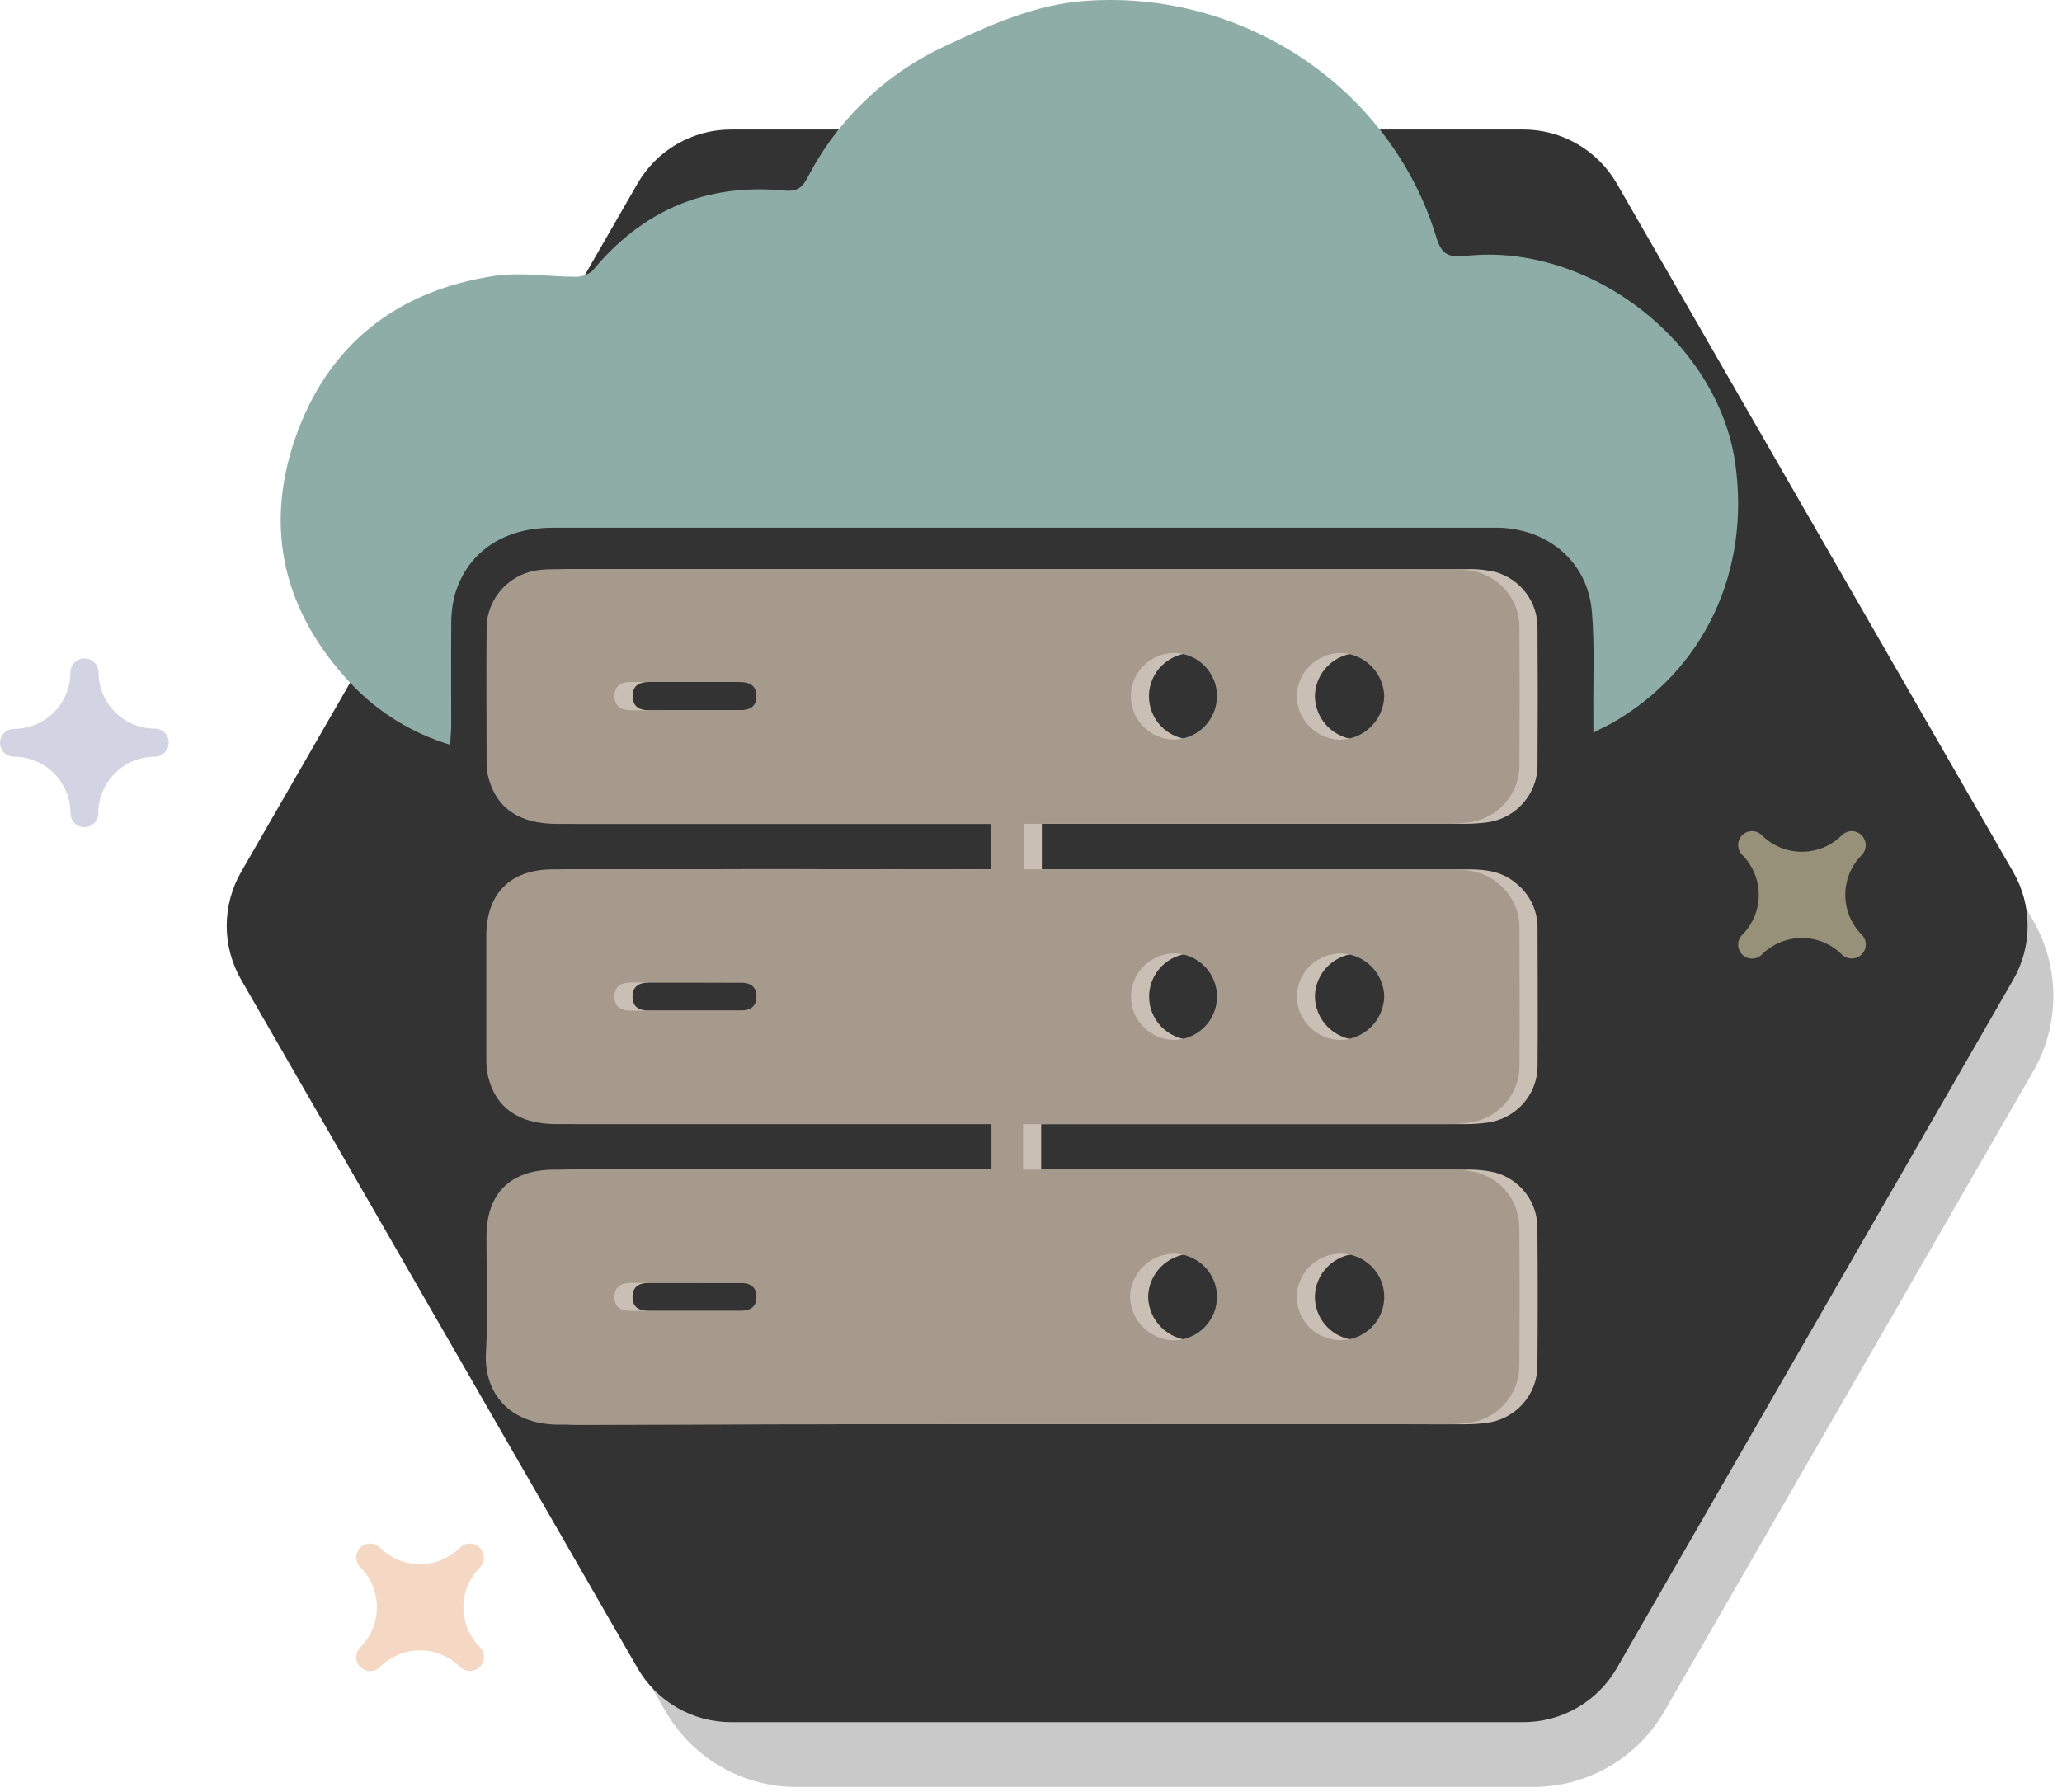 <svg width="191" height="166" viewBox="0 0 191 166" fill="none" xmlns="http://www.w3.org/2000/svg">
<path opacity="0.4" d="M142.039 19C144.499 19 146.915 19.648 149.044 20.879C151.173 22.109 152.941 23.879 154.169 26.01L188.325 85.283C189.55 87.409 190.195 89.819 190.195 92.273C190.195 94.727 189.55 97.137 188.325 99.263L154.169 158.536C152.941 160.667 151.173 162.437 149.044 163.667C146.915 164.898 144.499 165.546 142.039 165.546H73.773C71.314 165.546 68.898 164.898 66.768 163.667C64.639 162.437 62.871 160.667 61.643 158.536L27.487 99.263C26.262 97.137 25.617 94.727 25.617 92.273C25.617 89.819 26.262 87.409 27.487 85.283L61.643 26.01C62.871 23.879 64.639 22.109 66.768 20.879C68.898 19.648 71.314 19 73.773 19H142.039Z" fill="#787878"/>
<path d="M141.1 12C142.857 12 144.583 12.463 146.105 13.343C147.626 14.222 148.889 15.487 149.766 17.01L186.482 80.783C187.355 82.301 187.815 84.021 187.815 85.772C187.815 87.524 187.355 89.244 186.482 90.762L149.766 154.535C148.889 156.058 147.626 157.323 146.105 158.202C144.583 159.082 142.857 159.545 141.1 159.545H67.716C65.958 159.545 64.232 159.082 62.711 158.202C61.189 157.323 59.927 156.058 59.05 154.535L22.334 90.762C21.46 89.244 21 87.524 21 85.772C21 84.021 21.46 82.301 22.334 80.783L59.05 17.01C59.927 15.487 61.189 14.222 62.711 13.343C64.232 12.463 65.958 12 67.716 12H141.1Z" fill="#333333"/>
<path opacity="0.6" d="M14.344 67.502C12.961 67.5 11.635 66.951 10.658 65.973C9.68 64.995 9.13 63.67 9.128 62.287C9.122 61.943 8.981 61.615 8.736 61.374C8.49 61.134 8.159 60.999 7.815 61C7.474 61 7.147 61.136 6.905 61.377C6.664 61.618 6.529 61.946 6.529 62.287C6.527 63.676 5.974 65.009 4.992 65.991C4.009 66.974 2.677 67.526 1.287 67.528C0.946 67.528 0.619 67.664 0.377 67.905C0.136 68.147 0 68.474 0 68.816C0 69.157 0.136 69.484 0.377 69.726C0.619 69.967 0.946 70.103 1.287 70.103C2.677 70.105 4.009 70.657 4.992 71.64C5.974 72.622 6.527 73.954 6.529 75.344C6.529 75.686 6.664 76.013 6.906 76.254C7.147 76.496 7.475 76.632 7.816 76.632C8.157 76.632 8.485 76.496 8.726 76.254C8.968 76.013 9.104 75.686 9.104 75.344C9.105 73.955 9.658 72.623 10.64 71.64C11.622 70.658 12.954 70.105 14.344 70.103C14.688 70.097 15.015 69.956 15.256 69.71C15.497 69.464 15.632 69.133 15.63 68.789C15.63 68.448 15.495 68.121 15.253 67.879C15.012 67.638 14.685 67.502 14.344 67.502Z" fill="#B8B6D0"/>
<path opacity="0.6" d="M44.449 152.591C43.473 151.613 42.924 150.286 42.924 148.904C42.924 147.521 43.473 146.195 44.449 145.216C44.688 144.969 44.821 144.637 44.817 144.293C44.814 143.949 44.675 143.62 44.431 143.377C44.312 143.258 44.17 143.163 44.014 143.098C43.857 143.033 43.69 143 43.521 143C43.352 143 43.184 143.033 43.028 143.098C42.872 143.163 42.73 143.258 42.61 143.377C41.627 144.359 40.294 144.91 38.904 144.91C37.515 144.91 36.182 144.359 35.198 143.377C34.957 143.136 34.629 143 34.288 143C33.946 143 33.619 143.136 33.377 143.377C33.136 143.619 33 143.946 33 144.288C33 144.629 33.136 144.957 33.377 145.198C34.359 146.182 34.91 147.515 34.91 148.904C34.91 150.294 34.359 151.627 33.377 152.61C33.136 152.852 33 153.179 33 153.521C33 153.862 33.136 154.19 33.377 154.431C33.619 154.673 33.946 154.809 34.288 154.809C34.629 154.809 34.957 154.673 35.198 154.431C36.182 153.45 37.515 152.899 38.904 152.899C40.294 152.899 41.627 153.45 42.61 154.431C42.858 154.67 43.189 154.802 43.533 154.799C43.878 154.795 44.206 154.656 44.449 154.412C44.569 154.293 44.664 154.151 44.728 153.995C44.793 153.838 44.827 153.671 44.827 153.502C44.827 153.333 44.793 153.165 44.728 153.009C44.664 152.853 44.569 152.711 44.449 152.591Z" fill="#EDBE9B"/>
<path opacity="0.6" d="M172.45 86.591C171.474 85.612 170.925 84.286 170.925 82.904C170.925 81.521 171.474 80.195 172.45 79.216C172.689 78.969 172.821 78.637 172.818 78.293C172.814 77.949 172.675 77.62 172.431 77.377C172.19 77.136 171.862 77 171.521 77C171.179 77 170.852 77.136 170.61 77.377C169.626 78.359 168.294 78.91 166.904 78.91C165.515 78.91 164.182 78.359 163.198 77.377C162.957 77.136 162.629 77 162.288 77C161.946 77 161.619 77.136 161.377 77.377C161.136 77.619 161 77.946 161 78.288C161 78.629 161.136 78.957 161.377 79.198C162.359 80.182 162.91 81.515 162.91 82.904C162.91 84.294 162.359 85.626 161.377 86.61C161.258 86.73 161.163 86.872 161.098 87.028C161.033 87.184 161 87.352 161 87.521C161 87.69 161.033 87.857 161.098 88.013C161.163 88.17 161.258 88.312 161.377 88.431C161.497 88.551 161.639 88.646 161.795 88.71C161.951 88.775 162.119 88.808 162.288 88.808C162.457 88.808 162.624 88.775 162.78 88.71C162.937 88.646 163.079 88.551 163.198 88.431C164.182 87.45 165.515 86.898 166.904 86.898C168.294 86.898 169.626 87.45 170.61 88.431C170.858 88.67 171.189 88.802 171.533 88.799C171.877 88.796 172.206 88.657 172.449 88.413C172.691 88.172 172.826 87.844 172.826 87.503C172.826 87.161 172.691 86.834 172.449 86.592L172.45 86.591Z" fill="#DAD1A9"/>
<path d="M96.44 104.143V108.359H98.242C110.733 108.359 123.226 108.359 135.723 108.359C136.666 108.326 137.61 108.418 138.529 108.632C139.653 108.951 140.64 109.624 141.34 110.55C142.041 111.476 142.416 112.603 142.408 113.76C142.445 118.023 142.445 122.285 142.408 126.545C142.405 127.845 141.921 129.099 141.049 130.071C140.177 131.043 138.976 131.666 137.672 131.823C137.015 131.907 136.353 131.948 135.691 131.946C108.289 131.946 80.891 131.909 53.489 131.986C48.904 131.986 46.474 129.118 46.689 125.27C46.886 121.721 46.73 118.153 46.735 114.591C46.735 110.552 48.931 108.364 53.053 108.355C59.395 108.355 65.737 108.355 72.078 108.355H93.515V104.139H91.658C78.819 104.139 65.993 104.139 53.182 104.139C49.766 104.139 47.597 102.627 46.904 99.795C46.778 99.243 46.716 98.678 46.721 98.112C46.721 94.318 46.721 90.525 46.721 86.734C46.721 82.772 48.927 80.539 52.939 80.534C65.808 80.516 78.68 80.516 91.552 80.534H93.492V76.327H91.612C78.834 76.327 66.056 76.327 53.278 76.327C49.798 76.327 47.679 74.893 46.927 72.079C46.816 71.674 46.756 71.256 46.749 70.836C46.749 66.62 46.707 62.408 46.749 58.192C46.755 56.819 47.286 55.499 48.234 54.497C49.182 53.495 50.478 52.884 51.861 52.786C52.32 52.741 52.806 52.732 53.278 52.732C80.824 52.732 108.367 52.732 135.906 52.732C136.803 52.703 137.7 52.796 138.57 53.009C139.691 53.337 140.673 54.018 141.367 54.949C142.061 55.879 142.43 57.008 142.418 58.164C142.448 62.379 142.448 66.594 142.418 70.809C142.437 72.155 141.943 73.46 141.034 74.462C140.124 75.464 138.866 76.089 137.511 76.214C136.806 76.292 136.097 76.327 135.388 76.318H96.504V80.539H98.338C110.872 80.539 123.413 80.539 135.961 80.539C137.553 80.539 139.075 80.702 140.354 81.773C140.993 82.261 141.512 82.886 141.87 83.602C142.228 84.318 142.417 85.105 142.422 85.903C142.422 90.215 142.459 94.526 142.422 98.829C142.401 100.109 141.913 101.338 141.049 102.291C140.184 103.243 139.001 103.854 137.718 104.012C136.968 104.108 136.213 104.152 135.457 104.143C123.104 104.143 110.753 104.143 98.403 104.143H96.44ZM114.401 120.118C114.399 119.592 114.292 119.071 114.086 118.586C113.88 118.101 113.578 117.661 113.199 117.292C112.82 116.923 112.371 116.631 111.878 116.435C111.384 116.239 110.856 116.141 110.325 116.147C109.276 116.185 108.281 116.617 107.543 117.354C106.804 118.092 106.378 119.08 106.349 120.118C106.365 121.18 106.795 122.195 107.548 122.951C108.302 123.707 109.321 124.146 110.393 124.176C111.468 124.163 112.494 123.728 113.245 122.967C113.996 122.207 114.412 121.182 114.401 120.118ZM114.401 64.573C114.414 64.046 114.322 63.521 114.129 63.03C113.936 62.538 113.647 62.09 113.277 61.71C112.908 61.33 112.466 61.026 111.977 60.817C111.489 60.607 110.963 60.495 110.43 60.488C109.375 60.502 108.366 60.922 107.618 61.659C106.87 62.397 106.442 63.394 106.425 64.439C106.408 65.483 106.803 66.493 107.525 67.255C108.248 68.016 109.243 68.469 110.297 68.517C111.368 68.529 112.401 68.121 113.169 67.382C113.937 66.643 114.378 65.633 114.396 64.573H114.401ZM114.401 92.357C114.408 91.831 114.31 91.308 114.112 90.819C113.913 90.331 113.619 89.886 113.246 89.51C112.873 89.135 112.428 88.837 111.938 88.633C111.447 88.429 110.921 88.323 110.389 88.322C109.337 88.349 108.337 88.779 107.6 89.522C106.863 90.265 106.446 91.262 106.439 92.303C106.431 93.345 106.833 94.348 107.559 95.102C108.285 95.855 109.278 96.3 110.329 96.342C110.861 96.346 111.389 96.246 111.882 96.048C112.375 95.85 112.823 95.557 113.202 95.187C113.58 94.817 113.881 94.376 114.087 93.89C114.292 93.405 114.399 92.884 114.401 92.357ZM125.805 68.535C126.879 68.507 127.901 68.074 128.662 67.324C129.422 66.573 129.864 65.563 129.895 64.5C129.868 63.437 129.425 62.425 128.659 61.679C127.894 60.932 126.866 60.509 125.791 60.497C124.741 60.523 123.74 60.947 122.997 61.681C122.253 62.416 121.824 63.406 121.797 64.446C121.796 65.51 122.213 66.532 122.962 67.296C123.71 68.06 124.73 68.504 125.805 68.535ZM121.797 92.266C121.797 93.33 122.216 94.352 122.965 95.115C123.714 95.878 124.735 96.321 125.809 96.351C126.883 96.327 127.906 95.895 128.667 95.144C129.427 94.394 129.867 93.383 129.895 92.321C129.872 91.28 129.449 90.287 128.712 89.545C127.975 88.803 126.979 88.367 125.929 88.327C124.855 88.313 123.819 88.719 123.046 89.457C122.272 90.194 121.824 91.204 121.797 92.266ZM121.797 120.178C121.803 120.969 122.045 121.741 122.493 122.396C122.941 123.052 123.575 123.561 124.316 123.86C125.056 124.159 125.869 124.235 126.653 124.077C127.436 123.92 128.155 123.536 128.719 122.974C129.282 122.413 129.665 121.699 129.819 120.922C129.973 120.146 129.891 119.341 129.584 118.61C129.277 117.88 128.758 117.256 128.093 116.816C127.427 116.377 126.646 116.143 125.846 116.143C124.77 116.154 123.742 116.583 122.984 117.338C122.225 118.093 121.797 119.113 121.793 120.178H121.797ZM65.122 65.803C66.773 65.803 68.428 65.803 70.079 65.803C70.996 65.803 71.716 65.585 71.743 64.546C71.771 63.506 71.106 63.184 70.171 63.184C66.808 63.184 63.456 63.184 60.115 63.184C59.239 63.184 58.611 63.506 58.593 64.446C58.593 65.467 59.221 65.807 60.165 65.807C61.812 65.794 63.462 65.803 65.118 65.803H65.122ZM65.315 91.018C63.614 91.018 61.917 91.018 60.216 91.018C59.299 91.018 58.593 91.295 58.588 92.325C58.583 93.355 59.276 93.637 60.202 93.632C63.507 93.632 66.811 93.632 70.116 93.632C71.033 93.632 71.739 93.369 71.743 92.334C71.748 91.299 71.056 91.014 70.129 91.018C68.52 91.027 66.897 91.018 65.31 91.018H65.315ZM65.177 118.848C63.526 118.848 61.871 118.848 60.22 118.848C59.303 118.848 58.597 119.116 58.588 120.141C58.579 121.167 59.267 121.457 60.197 121.453C63.505 121.453 66.809 121.453 70.111 121.453C71.028 121.453 71.739 121.199 71.743 120.164C71.748 119.129 71.065 118.839 70.134 118.848C68.479 118.861 66.823 118.848 65.173 118.848H65.177Z" fill="#C9BFB5"/>
<path d="M94.764 104.143V108.359H96.566C109.057 108.359 121.551 108.359 134.047 108.359C134.991 108.326 135.934 108.418 136.853 108.632C137.977 108.951 138.964 109.624 139.664 110.55C140.365 111.476 140.74 112.603 140.733 113.76C140.769 118.023 140.769 122.285 140.733 126.545C140.729 127.845 140.245 129.099 139.373 130.071C138.501 131.043 137.3 131.666 135.996 131.823C135.339 131.907 134.677 131.948 134.015 131.946C106.613 131.946 79.215 131.909 51.813 131.986C47.228 131.986 44.798 129.118 45.013 125.27C45.21 121.721 45.054 118.153 45.059 114.591C45.059 110.552 47.255 108.364 51.378 108.355C57.719 108.355 64.061 108.355 70.402 108.355H91.839V104.139H89.982C77.143 104.139 64.318 104.139 51.506 104.139C48.09 104.139 45.921 102.627 45.229 99.795C45.102 99.243 45.041 98.678 45.045 98.112C45.045 94.318 45.045 90.525 45.045 86.734C45.045 82.772 47.251 80.539 51.263 80.534C64.133 80.516 77.004 80.516 89.876 80.534H91.816V76.327H89.936C77.158 76.327 64.38 76.327 51.602 76.327C48.122 76.327 46.004 74.893 45.252 72.079C45.14 71.674 45.08 71.256 45.073 70.836C45.073 66.62 45.032 62.408 45.073 58.192C45.08 56.819 45.61 55.499 46.558 54.497C47.506 53.495 48.802 52.884 50.185 52.786C50.644 52.741 51.13 52.732 51.602 52.732C79.148 52.732 106.691 52.732 134.231 52.732C135.127 52.703 136.024 52.796 136.895 53.009C138.015 53.337 138.997 54.018 139.691 54.949C140.385 55.879 140.754 57.008 140.742 58.164C140.772 62.379 140.772 66.594 140.742 70.809C140.761 72.155 140.267 73.46 139.358 74.462C138.448 75.464 137.191 76.089 135.835 76.214C135.131 76.292 134.422 76.327 133.712 76.318H94.829V80.539H96.663C109.196 80.539 121.737 80.539 134.286 80.539C135.877 80.539 137.399 80.702 138.678 81.773C139.318 82.261 139.836 82.886 140.194 83.602C140.553 84.318 140.741 85.105 140.746 85.903C140.746 90.215 140.783 94.526 140.746 98.829C140.725 100.109 140.238 101.338 139.373 102.291C138.509 103.243 137.326 103.854 136.042 104.012C135.292 104.108 134.537 104.152 133.781 104.143C121.428 104.143 109.077 104.143 96.727 104.143H94.764ZM112.725 120.118C112.723 119.592 112.616 119.071 112.41 118.586C112.204 118.101 111.902 117.661 111.523 117.292C111.144 116.923 110.695 116.631 110.202 116.435C109.708 116.239 109.181 116.141 108.649 116.147C107.6 116.185 106.606 116.617 105.867 117.354C105.129 118.092 104.702 119.08 104.673 120.118C104.689 121.18 105.119 122.195 105.873 122.951C106.626 123.707 107.645 124.146 108.718 124.176C109.792 124.163 110.818 123.728 111.569 122.967C112.32 122.207 112.736 121.182 112.725 120.118ZM112.725 64.573C112.739 64.046 112.646 63.521 112.453 63.03C112.26 62.538 111.971 62.09 111.602 61.71C111.232 61.33 110.79 61.026 110.302 60.817C109.813 60.607 109.287 60.495 108.754 60.488C107.699 60.502 106.69 60.922 105.942 61.659C105.195 62.397 104.767 63.394 104.749 64.439C104.732 65.483 105.127 66.493 105.85 67.255C106.573 68.016 107.567 68.469 108.621 68.517C109.692 68.529 110.725 68.121 111.493 67.382C112.261 66.643 112.703 65.633 112.721 64.573H112.725ZM112.725 92.357C112.733 91.831 112.634 91.308 112.436 90.819C112.238 90.331 111.943 89.886 111.57 89.51C111.197 89.135 110.752 88.837 110.262 88.633C109.772 88.429 109.245 88.323 108.713 88.322C107.661 88.349 106.661 88.779 105.924 89.522C105.187 90.265 104.771 91.262 104.763 92.303C104.755 93.345 105.157 94.348 105.883 95.102C106.609 95.855 107.602 96.3 108.653 96.342C109.185 96.346 109.713 96.246 110.206 96.048C110.699 95.85 111.148 95.557 111.526 95.187C111.904 94.817 112.205 94.376 112.411 93.89C112.617 93.405 112.723 92.884 112.725 92.357ZM124.129 68.535C125.203 68.507 126.225 68.074 126.986 67.324C127.747 66.573 128.188 65.563 128.219 64.5C128.192 63.437 127.749 62.425 126.984 61.679C126.218 60.932 125.19 60.509 124.115 60.497C123.065 60.523 122.064 60.947 121.321 61.681C120.578 62.416 120.148 63.406 120.121 64.446C120.12 65.51 120.538 66.532 121.286 67.296C122.035 68.06 123.055 68.504 124.129 68.535ZM120.121 92.266C120.121 93.33 120.54 94.352 121.289 95.115C122.039 95.878 123.059 96.321 124.134 96.351C125.207 96.327 126.23 95.895 126.991 95.144C127.751 94.394 128.191 93.383 128.219 92.321C128.197 91.28 127.774 90.287 127.036 89.545C126.299 88.803 125.304 88.367 124.253 88.327C123.179 88.313 122.143 88.719 121.37 89.457C120.596 90.194 120.148 91.204 120.121 92.266ZM120.121 120.178C120.127 120.969 120.369 121.741 120.817 122.396C121.265 123.052 121.9 123.561 122.64 123.86C123.38 124.159 124.193 124.235 124.977 124.077C125.761 123.92 126.479 123.536 127.043 122.974C127.606 122.413 127.989 121.699 128.143 120.922C128.297 120.146 128.216 119.341 127.908 118.61C127.601 117.88 127.082 117.256 126.417 116.816C125.752 116.377 124.97 116.143 124.17 116.143C123.095 116.154 122.066 116.583 121.308 117.338C120.549 118.093 120.122 119.113 120.117 120.178H120.121ZM63.446 65.803C65.097 65.803 66.752 65.803 68.403 65.803C69.32 65.803 70.04 65.585 70.068 64.546C70.095 63.506 69.43 63.184 68.495 63.184C65.132 63.184 61.78 63.184 58.439 63.184C57.563 63.184 56.935 63.506 56.917 64.446C56.917 65.467 57.545 65.807 58.49 65.807C60.136 65.794 61.786 65.803 63.442 65.803H63.446ZM63.639 91.018C61.938 91.018 60.241 91.018 58.54 91.018C57.623 91.018 56.917 91.295 56.912 92.325C56.908 93.355 57.6 93.637 58.526 93.632C61.831 93.632 65.135 93.632 68.44 93.632C69.357 93.632 70.063 93.369 70.068 92.334C70.072 91.299 69.38 91.014 68.454 91.018C66.844 91.027 65.221 91.018 63.634 91.018H63.639ZM63.501 118.848C61.851 118.848 60.195 118.848 58.545 118.848C57.627 118.848 56.921 119.116 56.912 120.141C56.903 121.167 57.591 121.457 58.522 121.453C61.829 121.453 65.134 121.453 68.435 121.453C69.352 121.453 70.063 121.199 70.068 120.164C70.072 119.129 69.389 118.839 68.458 118.848C66.803 118.861 65.147 118.848 63.497 118.848H63.501Z" fill="#A69A8D"/>
<path d="M41.701 69C38.185 67.942 35.015 65.989 32.513 63.338C26.343 56.79 24.424 49.094 27.327 40.658C30.277 32.067 36.625 26.948 45.794 25.561C48.236 25.193 50.798 25.641 53.302 25.641C53.881 25.659 54.446 25.46 54.881 25.084C59.468 19.522 65.34 16.96 72.633 17.653C73.722 17.757 74.264 17.474 74.782 16.493C77.52 11.142 81.999 6.846 87.507 4.287C91.7 2.315 95.898 0.395 100.657 0.074C115.257 -0.917 128.826 8.17 133.034 21.942C133.513 23.574 134.161 23.881 135.778 23.707C147.211 22.461 159.105 31.647 160.727 42.881C162.166 52.93 157.848 62.112 149.313 66.99C148.833 67.254 148.353 67.462 147.59 67.882V66.16C147.562 62.999 147.715 59.819 147.456 56.676C147.082 52.156 143.565 49.085 138.959 48.892C138.662 48.892 138.364 48.892 138.067 48.892C109.107 48.892 80.147 48.892 51.187 48.892C46.518 48.892 43.16 51.251 42.071 55.313C41.866 56.212 41.774 57.133 41.797 58.054C41.768 61.168 41.797 64.287 41.797 67.4C41.768 67.901 41.73 68.368 41.701 69Z" fill="#8DADA6"/>
</svg>
